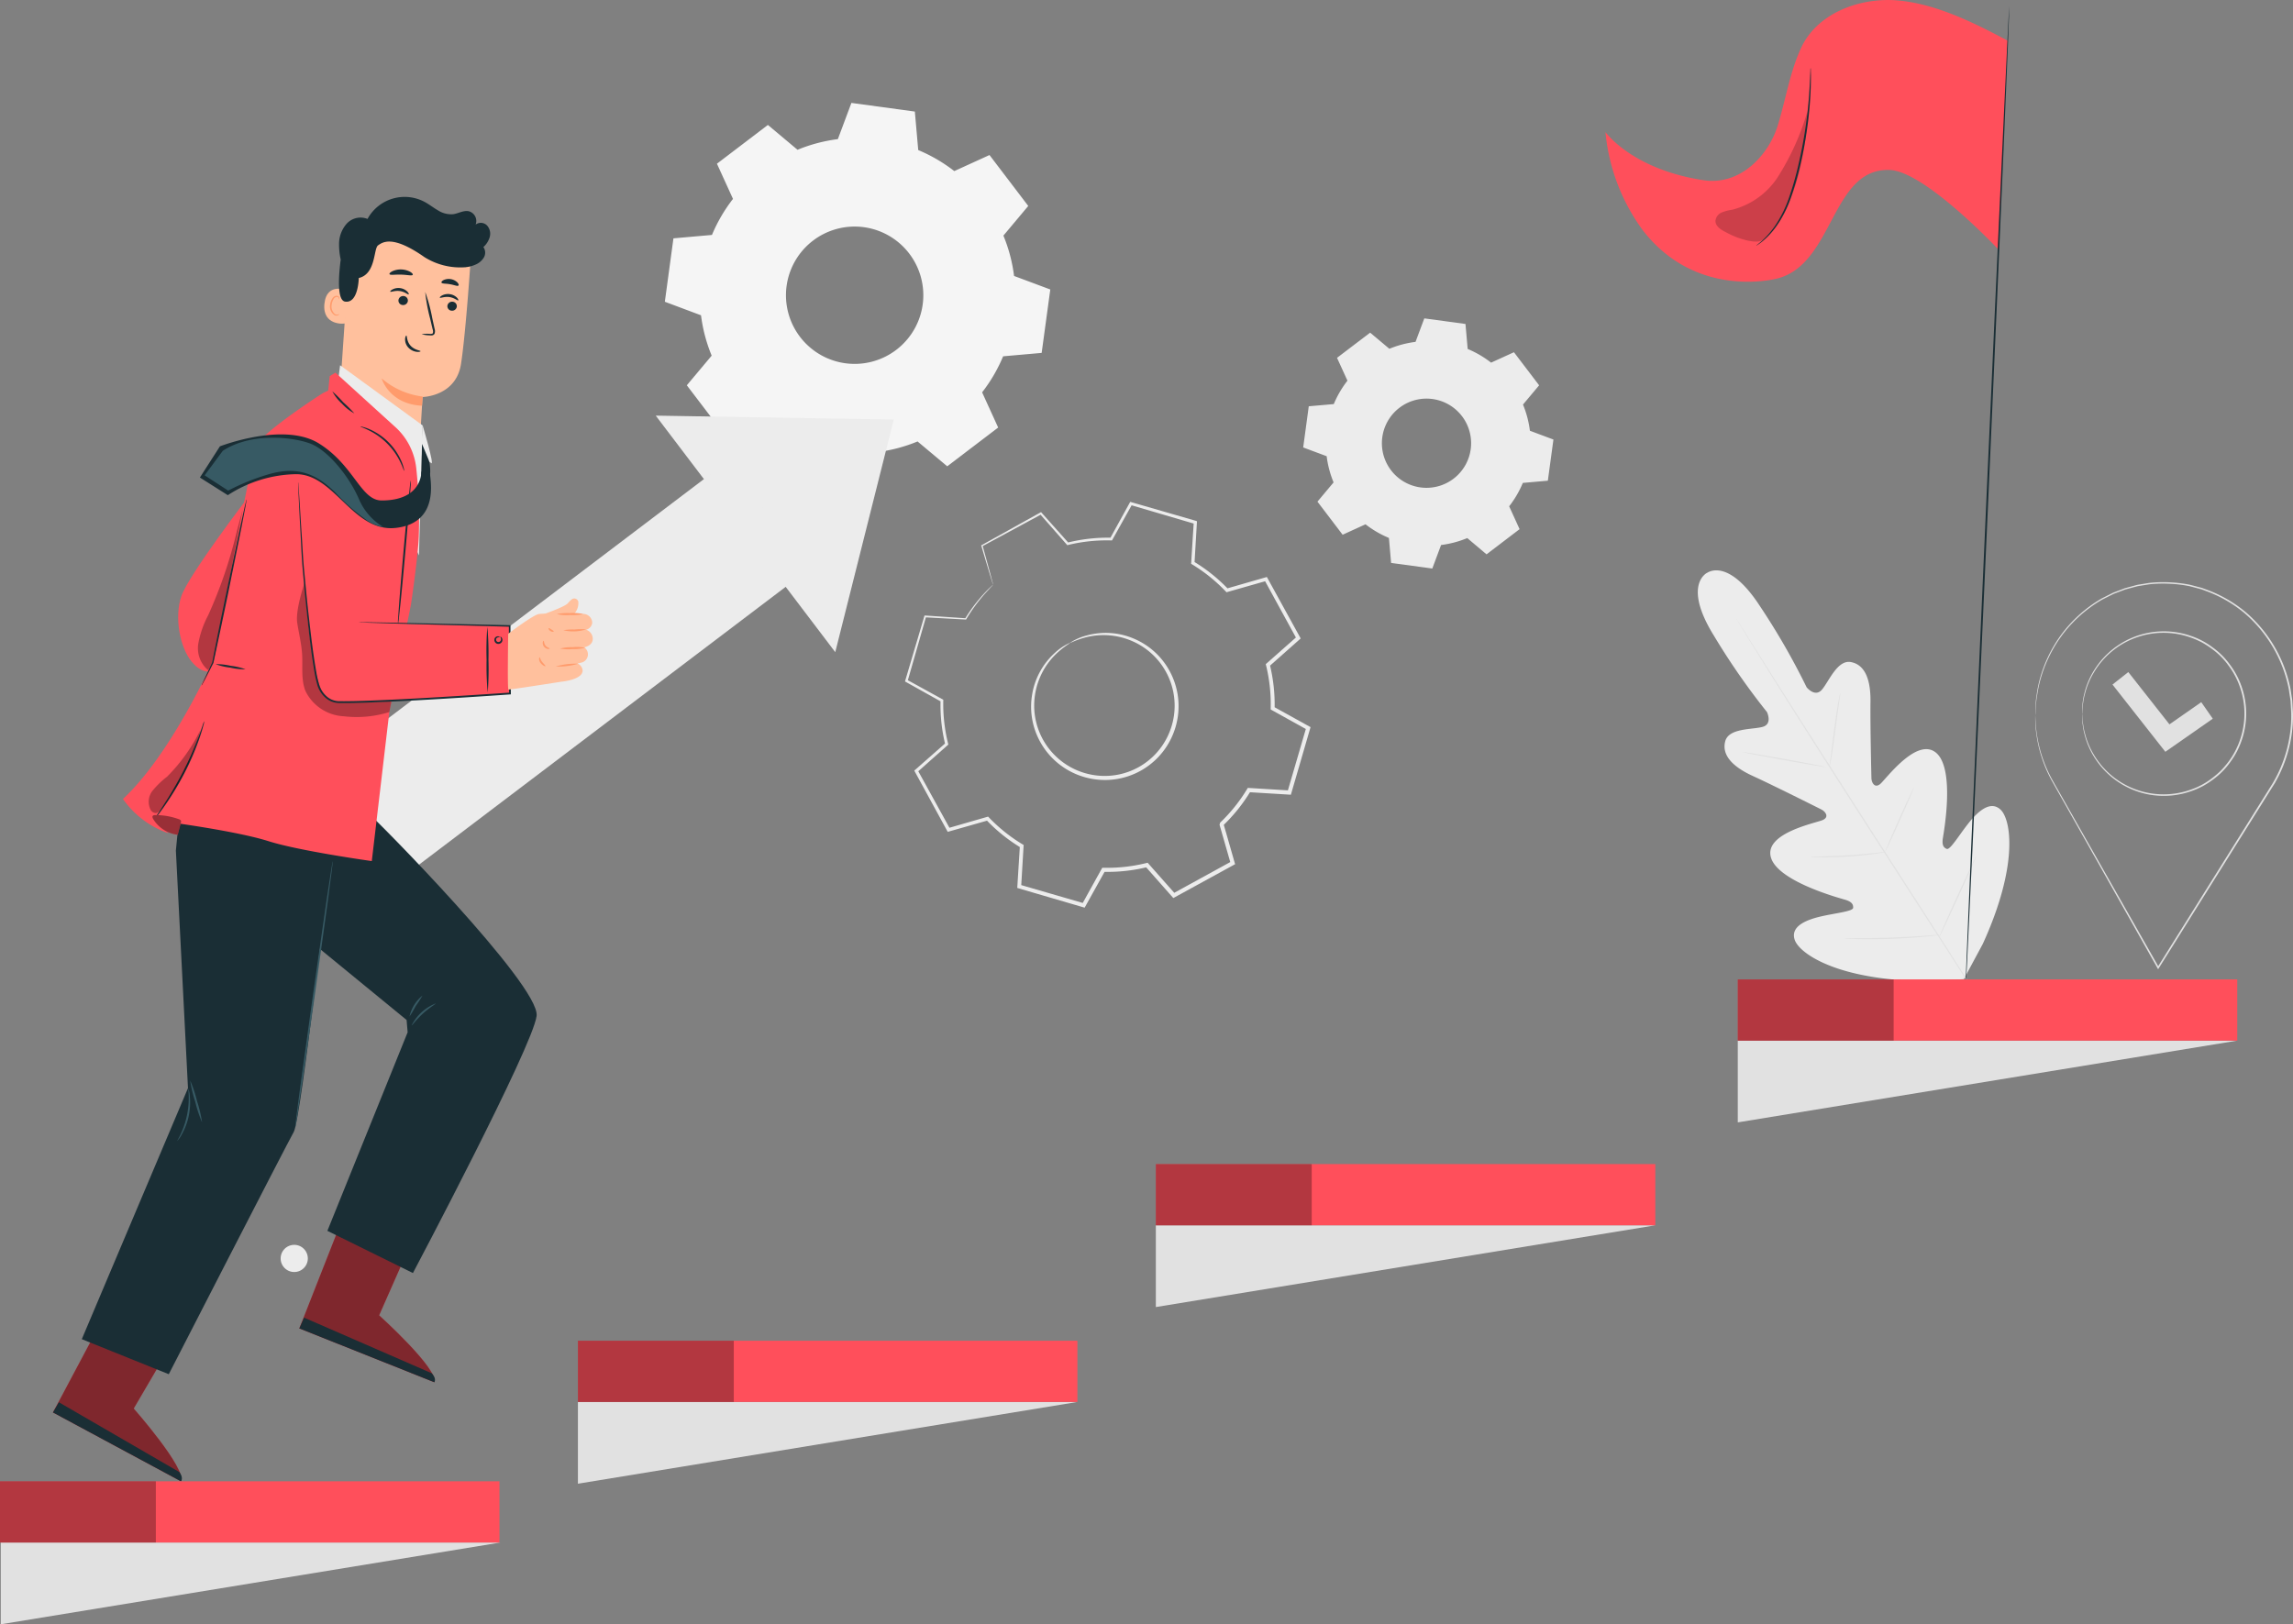<svg id="Grupo_561" data-name="Grupo 561" xmlns="http://www.w3.org/2000/svg" xmlns:xlink="http://www.w3.org/1999/xlink" width="318.682" height="225.795" viewBox="0 0 318.682 225.795">
  <rect x="0" y="0" width="318.682" height="225.795" fill="#808080" stroke="none"/>
  <defs>
    <clipPath id="clip-path">
      <rect id="Rectángulo_399" data-name="Rectángulo 399" width="318.682" height="225.795" fill="none"/>
    </clipPath>
    <clipPath id="clip-path-3">
      <rect id="Rectángulo_379" data-name="Rectángulo 379" width="18.799" height="22.599" transform="translate(41.6 169.551)" fill="none"/>
    </clipPath>
    <clipPath id="clip-path-4">
      <rect id="Rectángulo_380" data-name="Rectángulo 380" width="17.854" height="23.914" transform="translate(7.359 182.005)" fill="none"/>
    </clipPath>
    <clipPath id="clip-path-5">
      <rect id="Rectángulo_381" data-name="Rectángulo 381" width="13.131" height="18.637" transform="translate(41.273 81.027)" fill="none"/>
    </clipPath>
    <clipPath id="clip-path-6">
      <rect id="Rectángulo_382" data-name="Rectángulo 382" width="7.18" height="11.512" transform="translate(20.654 101.518)" fill="none"/>
    </clipPath>
    <clipPath id="clip-path-7">
      <rect id="Rectángulo_383" data-name="Rectángulo 383" width="6.204" height="22.337" transform="translate(27.529 70.813)" fill="none"/>
    </clipPath>
    <clipPath id="clip-path-8">
      <rect id="Rectángulo_384" data-name="Rectángulo 384" width="3.977" height="2.738" transform="translate(21.19 113.312)" fill="none"/>
    </clipPath>
    <clipPath id="clip-path-9">
      <rect id="Rectángulo_385" data-name="Rectángulo 385" width="12.774" height="18.085" transform="translate(238.416 15.504)" fill="none"/>
    </clipPath>
    <clipPath id="clip-path-10">
      <rect id="Rectángulo_388" data-name="Rectángulo 388" width="21.661" height="8.512" transform="translate(241.518 136.147)" fill="none"/>
    </clipPath>
    <clipPath id="clip-path-11">
      <rect id="Rectángulo_391" data-name="Rectángulo 391" width="21.662" height="8.512" transform="translate(160.64 161.819)" fill="none"/>
    </clipPath>
    <clipPath id="clip-path-12">
      <rect id="Rectángulo_394" data-name="Rectángulo 394" width="21.662" height="8.512" transform="translate(80.32 186.377)" fill="none"/>
    </clipPath>
    <clipPath id="clip-path-13">
      <rect id="Rectángulo_397" data-name="Rectángulo 397" width="21.662" height="8.512" transform="translate(0 205.919)" fill="none"/>
    </clipPath>
  </defs>
  <g id="Grupo_560" data-name="Grupo 560" clip-path="url(#clip-path)">
    <g id="Grupo_559" data-name="Grupo 559">
      <g id="Grupo_558" data-name="Grupo 558" clip-path="url(#clip-path)">
        <path id="Trazado_3048" data-name="Trazado 3048" d="M237.205,79.671s2.9-2.375,7.452,4.676a97.248,97.248,0,0,1,6.429,11.193s1.161,1.456,2.128.327,2.137-4.168,4.01-3.834c1.942.347,2.779,2.389,2.736,5.521s.115,10,.132,10.618.453,1.465,1.235.8,5.065-6.543,7.733-4.344,1.116,10.905.964,11.86.071,1.333.536,1.519,1.719-1.928,3.006-3.55,3.064-3.278,4.5-1.88,2.493,7.7-2.492,18.628l-2.64,4.912-5.6.261c-12.008-.172-17.252-3.826-17.9-5.72s1.606-2.791,3.623-3.26,4.462-.7,4.494-1.2-.214-.862-1.143-1.134-9.46-2.593-10.306-5.947,6.3-4.708,7.235-5.131.348-1.183-.2-1.459-6.692-3.361-9.541-4.663-4.336-2.931-3.819-4.836c.5-1.836,3.748-1.592,5.182-1.983s.614-2.064.614-2.064a97.108,97.108,0,0,1-7.365-10.6c-4.424-7.133-.944-8.76-.944-8.76" fill="#ececec"/>
        <path id="Trazado_3049" data-name="Trazado 3049" d="M273.918,137.026c-3.27-5.226-9.237-14.414-14.319-22.33s-9.673-15.082-12.969-20.29l-3.9-6.172-1.061-1.678c-.119-.186-.213-.33-.279-.433s-.1-.146-.1-.146.026.054.086.154l.265.444,1.033,1.694c.9,1.471,2.215,3.59,3.85,6.2,3.27,5.226,7.847,12.406,12.927,20.319s11.066,17.094,14.361,22.3" fill="#e1e1e1"/>
        <path id="Trazado_3050" data-name="Trazado 3050" d="M255.757,96.351a1.777,1.777,0,0,0-.1.391c-.055.254-.124.622-.206,1.078-.16.913-.349,2.178-.533,3.58-.177,1.382-.336,2.632-.458,3.588-.057.43-.106.794-.145,1.086a1.782,1.782,0,0,0-.037.4,1.886,1.886,0,0,0,.1-.39c.055-.254.124-.622.2-1.079.152-.915.324-2.182.509-3.584.186-1.38.354-2.628.482-3.583.061-.43.111-.794.152-1.086a1.842,1.842,0,0,0,.035-.4" fill="#e1e1e1"/>
        <path id="Trazado_3051" data-name="Trazado 3051" d="M253.776,106.627c.009-.047-2.585-.553-5.791-1.13s-5.814-1.006-5.822-.958,2.584.552,5.792,1.129,5.812,1.006,5.821.959" fill="#e1e1e1"/>
        <path id="Trazado_3052" data-name="Trazado 3052" d="M262.127,118.428a1.955,1.955,0,0,0-.411.023l-1.113.12c-.94.1-2.238.227-3.675.318s-2.742.134-3.687.156l-1.119.027a1.769,1.769,0,0,0-.41.029,1.859,1.859,0,0,0,.41.038c.265.013.647.023,1.12.028.947.009,2.255-.01,3.7-.105s2.742-.24,3.678-.371c.469-.066.848-.125,1.108-.172a1.777,1.777,0,0,0,.4-.091" fill="#e1e1e1"/>
        <path id="Trazado_3053" data-name="Trazado 3053" d="M265.964,109.53a1.614,1.614,0,0,0-.186.332l-.446.934c-.371.791-.871,1.888-1.415,3.105s-1.026,2.323-1.368,3.127q-.234.565-.4.956a1.8,1.8,0,0,0-.124.36,1.483,1.483,0,0,0,.186-.333c.122-.253.271-.565.447-.932.37-.792.871-1.89,1.414-3.107s1.027-2.323,1.368-3.127q.236-.565.4-.956a1.534,1.534,0,0,0,.124-.359" fill="#e1e1e1"/>
        <path id="Trazado_3054" data-name="Trazado 3054" d="M274.661,119.012a2.656,2.656,0,0,0-.233.428c-.15.312-.344.713-.577,1.194-.48,1.012-1.133,2.414-1.844,3.967s-1.347,2.963-1.8,3.988c-.212.49-.39.9-.526,1.217a2.528,2.528,0,0,0-.172.455,2.694,2.694,0,0,0,.233-.427c.15-.312.344-.714.576-1.194.481-1.011,1.134-2.413,1.845-3.967s1.347-2.963,1.8-3.987l.526-1.218a2.559,2.559,0,0,0,.172-.456" fill="#e1e1e1"/>
        <path id="Trazado_3055" data-name="Trazado 3055" d="M269.557,129.958a2.952,2.952,0,0,0-.522.016l-1.416.1c-1.2.082-2.848.189-4.675.255s-3.484.089-4.682.094l-1.42.008a2.886,2.886,0,0,0-.521.022,2.91,2.91,0,0,0,.519.045c.336.018.821.035,1.421.047,1.2.026,2.858.026,4.689-.042s3.484-.193,4.678-.307c.6-.057,1.08-.109,1.413-.153a3,3,0,0,0,.516-.083" fill="#e1e1e1"/>
        <path id="Trazado_3056" data-name="Trazado 3056" d="M282.863,99.432a14.788,14.788,0,0,0,.145,2.555,18.552,18.552,0,0,0,2.329,6.856l.053-.1h-.112l.054.094,14.512,25.739.091.162.1-.158c4.618-7.367,9.837-15.691,15.343-24.473.257-.413.515-.825.754-1.2l.117-.188h-.222l.106.183a18.8,18.8,0,0,0,2.311-6.465,17.81,17.81,0,0,0,.231-3.363q-.047-.837-.091-1.665-.123-.822-.247-1.636a18.867,18.867,0,0,0-6.263-10.709,18.138,18.138,0,0,0-5.048-2.966l-.667-.249-.332-.123-.341-.091-1.351-.352a18.766,18.766,0,0,0-2.7-.329A18.113,18.113,0,0,0,299,81c-.429.034-.848.127-1.267.187l-.623.1c-.2.043-.4.106-.6.157l-1.188.322-1.126.429c-.184.073-.372.136-.552.216l-.523.263-1.027.52a18.58,18.58,0,0,0-5.96,5.5,18.938,18.938,0,0,0-2.6,5.555,16.856,16.856,0,0,0-.457,2.195,12.1,12.1,0,0,0-.174,1.632q-.023.657-.034,1.009c-.007.227,0,.343,0,.343s.014-.116.028-.343.034-.568.059-1.006a12.672,12.672,0,0,1,.2-1.624,17.113,17.113,0,0,1,.477-2.18,18.964,18.964,0,0,1,2.617-5.5,18.5,18.5,0,0,1,5.933-5.431l1.019-.511.519-.257c.177-.079.364-.141.547-.212l1.115-.422,1.177-.315c.2-.049.4-.111.6-.152l.616-.1c.414-.057.829-.148,1.253-.181a18.016,18.016,0,0,1,2.6-.039,18.446,18.446,0,0,1,2.672.33l1.335.35.337.091.327.123.659.247a17.935,17.935,0,0,1,4.98,2.939A18.655,18.655,0,0,1,318.1,95.82q.122.8.243,1.615.045.819.088,1.644a17.625,17.625,0,0,1-.228,3.322,18.6,18.6,0,0,1-2.283,6.38l-.108.184h.214l-.1-.186c-.239.381-.5.792-.755,1.205-5.5,8.786-10.71,17.115-15.323,24.485l.19,0c-6.1-10.739-11.2-19.713-14.6-25.691l-.055.093h.115l-.055-.093a18.775,18.775,0,0,1-2.372-6.8c-.119-.826-.153-1.465-.181-1.895-.008-.21-.013-.371-.017-.486s-.012-.165-.012-.165" fill="#e1e1e1"/>
        <path id="Trazado_3057" data-name="Trazado 3057" d="M289.374,99.227a1.094,1.094,0,0,0,.021-.183c.009-.133.022-.311.039-.538.005-.119.014-.252.023-.4s.047-.3.073-.473a8.311,8.311,0,0,1,.237-1.168,10.835,10.835,0,0,1,1.253-3,11.244,11.244,0,0,1,13.492-4.824,11.581,11.581,0,0,1,1.465.641,11.762,11.762,0,0,1,1.378.881,10.219,10.219,0,0,1,2.378,2.378,10.838,10.838,0,0,1,1.612,3.087,11.1,11.1,0,0,1,.018,7.081,10.883,10.883,0,0,1-1.593,3.1,13.046,13.046,0,0,1-1.1,1.3A12.6,12.6,0,0,1,307.4,108.2a10.311,10.311,0,0,1-2.836,1.537,11.27,11.27,0,0,1-13.516-4.756,10.824,10.824,0,0,1-1.269-2.995,8.265,8.265,0,0,1-.242-1.167c-.026-.171-.059-.328-.074-.473s-.02-.276-.029-.4c-.016-.227-.03-.406-.04-.538a1.1,1.1,0,0,0-.021-.184.893.893,0,0,0,0,.185c0,.132.01.312.017.54.005.12.009.253.015.4s.041.305.064.477a8.144,8.144,0,0,0,.222,1.18,10.782,10.782,0,0,0,1.244,3.042,11.419,11.419,0,0,0,7.7,5.394,11.468,11.468,0,0,0,6.013-.5,12.066,12.066,0,0,0,1.494-.657,12.267,12.267,0,0,0,1.4-.9,10.518,10.518,0,0,0,2.419-2.436,11.084,11.084,0,0,0,1.633-3.162,11.345,11.345,0,0,0-.018-7.234,11.141,11.141,0,0,0-1.65-3.151,10.467,10.467,0,0,0-2.433-2.424,10.461,10.461,0,0,0-2.9-1.546,11.469,11.469,0,0,0-6.015-.467A11.409,11.409,0,0,0,290.9,93.4a10.7,10.7,0,0,0-1.229,3.049,8.242,8.242,0,0,0-.217,1.181c-.023.173-.05.331-.062.477s-.008.279-.013.4c-.005.228-.009.407-.014.54a.919.919,0,0,0,.005.184" fill="#e1e1e1"/>
        <path id="Trazado_3058" data-name="Trazado 3058" d="M300.94,104.508l6.592-4.6-1.6-2.3-4.421,3.085-5.718-7.267-2.2,1.734Z" fill="#e1e1e1"/>
        <path id="Trazado_3059" data-name="Trazado 3059" d="M116.446,19.341l1.883-5.034,8.816,1.2.471,5.354a21.807,21.807,0,0,1,5.011,2.921l4.894-2.231,5.386,7.079-3.454,4.122a21.726,21.726,0,0,1,1.482,5.609l5.035,1.88-1.2,8.817-5.354.472a21.861,21.861,0,0,1-2.922,5.01l2.232,4.893-7.08,5.389-4.123-3.455a21.751,21.751,0,0,1-5.607,1.482l-1.881,5.035-8.817-1.2-.471-5.355a21.771,21.771,0,0,1-5.011-2.921l-4.893,2.231-5.388-7.079,3.454-4.122a21.808,21.808,0,0,1-1.481-5.608L92.4,41.947l1.195-8.815,5.354-.473a21.8,21.8,0,0,1,2.922-5.009l-2.23-4.893,7.079-5.389,4.121,3.454a21.852,21.852,0,0,1,5.607-1.481M109.5,38.8a9.545,9.545,0,1,0,9.587-7.3,9.549,9.549,0,0,0-9.587,7.3" fill="#f5f5f5" fill-rule="evenodd"/>
        <path id="Trazado_3060" data-name="Trazado 3060" d="M196.729,47.527l1.222-3.268,5.722.776.306,3.476a14.135,14.135,0,0,1,3.253,1.9l3.177-1.448,3.5,4.6-2.243,2.676a14.1,14.1,0,0,1,.962,3.64l3.268,1.222-.776,5.722-3.476.307a14.118,14.118,0,0,1-1.9,3.252l1.449,3.177-4.595,3.5L203.922,74.8a14.112,14.112,0,0,1-3.64.962l-1.221,3.269-5.724-.777-.305-3.476a14.147,14.147,0,0,1-3.253-1.895L186.6,74.334l-3.5-4.6,2.242-2.676a14.112,14.112,0,0,1-.962-3.64L181.118,62.2l.775-5.723,3.476-.305a14.175,14.175,0,0,1,1.9-3.253l-1.448-3.176,4.6-3.5,2.676,2.242a14.1,14.1,0,0,1,3.64-.961m-4.507,12.631a6.2,6.2,0,1,0,6.223-4.739,6.2,6.2,0,0,0-6.223,4.739" fill="#ececec" fill-rule="evenodd"/>
        <path id="Trazado_3061" data-name="Trazado 3061" d="M148.711,89.355a7.548,7.548,0,0,0-2.069,1.368,9.96,9.96,0,0,0-3.207,5.9,10.086,10.086,0,0,0,.353,4.7,10.248,10.248,0,0,0,2.959,4.527,10.285,10.285,0,0,0,5.431,2.483,10.211,10.211,0,0,0,10.668-5.852,10.277,10.277,0,0,0,.826-5.915,10.261,10.261,0,0,0-2.229-4.929,10.1,10.1,0,0,0-3.772-2.822,9.964,9.964,0,0,0-6.7-.463,7.577,7.577,0,0,0-2.265,1.009c.029.064.792-.41,2.321-.793a9.987,9.987,0,0,1,6.474.618,9.783,9.783,0,0,1,5.643,7.461,9.788,9.788,0,0,1-.813,5.6,9.7,9.7,0,0,1-10.084,5.531,9.784,9.784,0,0,1-5.155-2.323,9.779,9.779,0,0,1-3.261-8.767,9.979,9.979,0,0,1,2.958-5.792c1.145-1.084,1.955-1.471,1.917-1.532" fill="#ececec"/>
        <path id="Trazado_3062" data-name="Trazado 3062" d="M138.025,81.288a2.257,2.257,0,0,0-.077-.344c-.067-.253-.156-.593-.272-1.032-.258-.944-.631-2.305-1.115-4.07l-.044.1,8.208-4.441-.179-.031,3.719,4.237.068.077.1-.024a22.8,22.8,0,0,1,6-.636l.113,0,.057-.1,2.75-4.926-.236.1,8.953,2.632-.162-.231c-.111,1.744-.232,3.662-.355,5.63l-.01.144.125.074a22.747,22.747,0,0,1,4.689,3.774l.1.11.145-.042,5.422-1.544-.295-.124,4.478,8.188.058-.329c-1.316,1.163-2.762,2.44-4.225,3.734l-.124.108.04.161a22.742,22.742,0,0,1,.646,5.976l0,.168.148.082,4.931,2.739-.134-.324c-.828,2.836-1.715,5.876-2.615,8.958l.291-.2-5.631-.345-.173-.01-.089.149a22.678,22.678,0,0,1-3.756,4.682l0,0h0c-.036.128.076-.286-.079.288v0l0,.011.006.021.012.043.025.085.048.171.1.341.195.682.39,1.359q.389,1.356.774,2.7l.138-.331q-4.146,2.277-8.181,4.49l.349.062q-1.889-2.131-3.738-4.222l-.113-.128-.166.041a22.653,22.653,0,0,1-5.974.658l-.169,0-.081.147q-1.388,2.5-2.733,4.935l.315-.13-8.961-2.6.19.27q.172-2.865.336-5.631l.01-.156-.134-.08a22.668,22.668,0,0,1-4.7-3.757l-.1-.11-.145.041c-1.857.537-3.658,1.055-5.417,1.562l.275.115c-1.585-2.875-3.082-5.589-4.506-8.173l-.047.271c1.481-1.319,2.872-2.555,4.214-3.747l.093-.084-.03-.12a22.822,22.822,0,0,1-.672-6l0-.116-.1-.054c-1.8-.989-3.414-1.878-4.942-2.72l.08.2c1-3.475,1.846-6.436,2.573-8.971l-.131.092,5.631.308.057,0,.028-.048A23.644,23.644,0,0,1,137,82.4c.33-.357.584-.63.769-.831a2.448,2.448,0,0,0,.252-.277,2.634,2.634,0,0,0-.286.244c-.183.171-.458.432-.806.8a22.183,22.183,0,0,0-2.794,3.653l.085-.044-5.628-.38-.1-.006-.03.1L125.813,94.6l-.038.129.119.068c1.523.85,3.134,1.752,4.923,2.752l-.1-.169a23.088,23.088,0,0,0,.649,6.1l.063-.2c-1.346,1.187-2.744,2.416-4.231,3.727l-.132.116.084.155c1.414,2.589,2.9,5.31,4.473,8.191l.091.167.184-.052,5.423-1.543-.248-.067a23.129,23.129,0,0,0,4.794,3.855l-.124-.236q-.174,2.764-.351,5.63l-.013.211.2.059,8.956,2.62.209.062.106-.192,2.741-4.929-.25.142a23.14,23.14,0,0,0,6.123-.665l-.279-.087,3.734,4.225.151.17.2-.11q4.034-2.209,8.185-4.486l.2-.109-.064-.221q-.386-1.346-.774-2.7l-.389-1.359-.2-.681-.1-.342-.049-.171-.024-.085-.013-.043-.006-.021,0-.011,0-.005c-.156.573-.042.158-.077.286h0l0,0a23.175,23.175,0,0,0,3.851-4.8l-.264.138,5.632.342.228.014.064-.219c.9-3.083,1.781-6.124,2.607-8.961l.063-.216-.2-.109c-1.7-.944-3.39-1.877-4.936-2.733l.143.249a23.294,23.294,0,0,0-.672-6.12l-.084.27,4.218-3.741.16-.142-.1-.186-4.5-8.178-.1-.18-.2.057c-1.885.544-3.738,1.077-5.418,1.56l.248.068a23.128,23.128,0,0,0-4.8-3.839l.114.218c.116-1.969.229-3.889.332-5.632l.011-.181L166.2,72.4c-3.146-.908-6.142-1.774-8.965-2.591l-.158-.044-.078.142-2.723,4.941.169-.1a23.057,23.057,0,0,0-6.094.685l.167.052-3.754-4.207-.078-.088-.1.057-8.157,4.535-.064.036.02.07,1.2,4.007c.135.441.241.781.319,1.035a2.753,2.753,0,0,0,.123.354" fill="#ececec"/>
        <path id="Trazado_3063" data-name="Trazado 3063" d="M116.085,90.657l8.131-32.334-33.082-.547Z" fill="#ececec"/>
        <rect id="Rectángulo_378" data-name="Rectángulo 378" width="76.024" height="18.799" transform="matrix(0.797, -0.604, 0.604, 0.797, 40.548, 110.013)" fill="#ececec"/>
        <path id="Trazado_3064" data-name="Trazado 3064" d="M56.9,173.314l-4.2,9.527s8.273,7.472,7.669,9.309L41.6,184.665l5.939-15.115Z" fill="#ff4f5b"/>
        <g id="Grupo_527" data-name="Grupo 527" opacity="0.5">
          <g id="Grupo_526" data-name="Grupo 526">
            <g id="Grupo_525" data-name="Grupo 525" clip-path="url(#clip-path-3)">
              <path id="Trazado_3065" data-name="Trazado 3065" d="M56.9,173.314l-4.2,9.527s8.273,7.472,7.669,9.309L41.6,184.665l5.939-15.115Z"/>
            </g>
          </g>
        </g>
        <path id="Trazado_3066" data-name="Trazado 3066" d="M41.6,184.665l.658-1.5L60.006,190.9s.691.7.362,1.248Z" fill="#1a2e35"/>
        <path id="Trazado_3067" data-name="Trazado 3067" d="M23.853,186.811,18.592,195.8s7.369,8.367,6.559,10.121L7.359,196.344l7.622-14.339Z" fill="#ff4f5b"/>
        <g id="Grupo_530" data-name="Grupo 530" opacity="0.5">
          <g id="Grupo_529" data-name="Grupo 529">
            <g id="Grupo_528" data-name="Grupo 528" clip-path="url(#clip-path-4)">
              <path id="Trazado_3068" data-name="Trazado 3068" d="M23.853,186.811,18.592,195.8s7.369,8.367,6.559,10.121L7.359,196.344l7.622-14.339Z"/>
            </g>
          </g>
        </g>
        <path id="Trazado_3069" data-name="Trazado 3069" d="M7.359,196.345l.824-1.415,16.751,9.709s.607.769.217,1.279Z" fill="#1a2e35"/>
        <path id="Trazado_3070" data-name="Trazado 3070" d="M46.811,60.746l11.532.9.383-6.457s4.652-.067,5.349-4.611S65.452,35.47,65.452,35.47a15.979,15.979,0,0,0-16.177-.238l-.747.425Z" fill="#ffc09d"/>
        <path id="Trazado_3071" data-name="Trazado 3071" d="M58.743,55.123a10.691,10.691,0,0,1-5.7-2.521s1.009,3.574,5.607,3.8Z" fill="#ff9b6c"/>
        <path id="Trazado_3072" data-name="Trazado 3072" d="M48.425,40.451c-.072-.045-3-1.365-3.335,1.761s2.869,2.82,2.885,2.731.45-4.492.45-4.492" fill="#ffc09d"/>
        <path id="Trazado_3073" data-name="Trazado 3073" d="M47.148,43.655c-.013-.011-.059.032-.154.064a.542.542,0,0,1-.408-.035,1.353,1.353,0,0,1-.494-1.276,1.827,1.827,0,0,1,.238-.763.632.632,0,0,1,.454-.374.278.278,0,0,1,.305.184c.033.093.006.152.022.159s.073-.045.061-.177a.344.344,0,0,0-.1-.209.414.414,0,0,0-.292-.112.77.77,0,0,0-.622.424,1.844,1.844,0,0,0-.282.85,1.422,1.422,0,0,0,.647,1.436.588.588,0,0,0,.508-.029c.1-.067.129-.135.118-.142" fill="#ff9b6c"/>
        <path id="Trazado_3074" data-name="Trazado 3074" d="M63.487,42.622a.654.654,0,0,1-.719.567.628.628,0,0,1-.588-.679.659.659,0,0,1,.719-.569.629.629,0,0,1,.588.681" fill="#1a2e35"/>
        <path id="Trazado_3075" data-name="Trazado 3075" d="M63.69,41.752c-.093.073-.534-.36-1.233-.457s-1.262.182-1.326.085c-.032-.043.072-.185.318-.316a1.8,1.8,0,0,1,1.076-.172,1.73,1.73,0,0,1,.967.468c.191.2.243.36.2.392" fill="#1a2e35"/>
        <path id="Trazado_3076" data-name="Trazado 3076" d="M56.685,41.835a.656.656,0,0,1-.72.567.626.626,0,0,1-.587-.679.657.657,0,0,1,.718-.569.63.63,0,0,1,.589.681" fill="#1a2e35"/>
        <path id="Trazado_3077" data-name="Trazado 3077" d="M56.8,40.915c-.093.074-.535-.36-1.234-.456s-1.262.181-1.326.085c-.031-.044.072-.185.319-.316a1.8,1.8,0,0,1,1.075-.173,1.724,1.724,0,0,1,.967.469c.191.2.243.359.2.391" fill="#1a2e35"/>
        <path id="Trazado_3078" data-name="Trazado 3078" d="M58.6,46.46a4.6,4.6,0,0,1,1.165-.046c.181.007.356-.005.4-.122a.91.91,0,0,0-.045-.547c-.107-.455-.218-.932-.336-1.433a23.538,23.538,0,0,1-.686-3.725,23.755,23.755,0,0,1,.983,3.66c.11.5.215.982.314,1.44a1.04,1.04,0,0,1-.006.713.447.447,0,0,1-.33.22,1.186,1.186,0,0,1-.31,0,4.576,4.576,0,0,1-1.151-.16" fill="#1a2e35"/>
        <path id="Trazado_3079" data-name="Trazado 3079" d="M56.478,46.654c.115.009.01.769.584,1.4s1.394.662,1.385.768c0,.05-.2.122-.544.084a1.913,1.913,0,0,1-1.162-.6,1.667,1.667,0,0,1-.441-1.167c.016-.321.127-.5.178-.485" fill="#1a2e35"/>
        <path id="Trazado_3080" data-name="Trazado 3080" d="M57.362,38.2c-.1.181-.781-.008-1.616-.023-.834-.034-1.53.113-1.614-.073-.038-.089.1-.251.4-.4a2.807,2.807,0,0,1,2.462.073c.284.163.414.334.372.42" fill="#1a2e35"/>
        <path id="Trazado_3081" data-name="Trazado 3081" d="M63.717,39.691c-.146.142-.6-.091-1.183-.181-.575-.109-1.085-.044-1.174-.225-.039-.088.061-.237.3-.357a1.733,1.733,0,0,1,1.9.327c.182.193.226.366.161.436" fill="#1a2e35"/>
        <path id="Trazado_3082" data-name="Trazado 3082" d="M68.073,32.908a1.7,1.7,0,0,0-.409-1.589,1.206,1.206,0,0,0-1.561-.1,1.4,1.4,0,0,0-.958-1.855c-.736-.151-1.448.32-2.193.416a3.407,3.407,0,0,1-2.09-.544c-.636-.366-1.213-.829-1.859-1.174a5.879,5.879,0,0,0-7.925,2.371,2.611,2.611,0,0,0-2.887.653,4.279,4.279,0,0,0-1.069,2.894,9.628,9.628,0,0,0,.233,2.116c-.008.058-.022.115-.029.174-.305,2.509-.436,5.489.631,5.655,1.856.29,1.906-3.279,1.906-3.279,2.408-.561,2.038-4.1,2.683-4.542s2.008-1.476,6.446,1.64a9.357,9.357,0,0,0,5.588,1.411c.04,0,.081,0,.122-.008h.028c.016,0,.028-.008.042-.01a4.373,4.373,0,0,0,1.3-.348,2.442,2.442,0,0,0,1.168-.982,1.336,1.336,0,0,0-.061-1.461,2.942,2.942,0,0,0,.894-1.436" fill="#1a2e35"/>
        <path id="Trazado_3083" data-name="Trazado 3083" d="M58.743,59.143l-.515,18.07-11.242-24.2.281-2.24Z" fill="#ececec"/>
        <path id="Trazado_3084" data-name="Trazado 3084" d="M51.285,113.161c.411.135,23.819,23.809,23.294,28.061s-17.19,35.744-17.19,35.744L45.5,171.1,56.653,143.5l-.145-1.713-13.63-11.169.727-17.961Z" fill="#1a2e35"/>
        <path id="Trazado_3085" data-name="Trazado 3085" d="M46.237,117.826c-.271.413-4.325,37.6-5.412,39.529s-17.368,33.676-17.368,33.676L11.368,186.16l14.758-34.9-1.682-33.027.91-9.326L43.6,112.653Z" fill="#1a2e35"/>
        <path id="Trazado_3086" data-name="Trazado 3086" d="M41.037,156.7a2.062,2.062,0,0,0,.079-.372c.044-.271.1-.628.176-1.074.146-.962.349-2.307.6-3.956.485-3.369,1.148-7.977,1.88-13.067.7-5.1,1.339-9.708,1.8-13.079l.518-3.968c.052-.449.1-.808.128-1.08a2.036,2.036,0,0,0,.026-.38,2.135,2.135,0,0,0-.078.372c-.045.271-.1.627-.177,1.075-.145.962-.349,2.305-.6,3.956-.484,3.368-1.147,7.976-1.879,13.068-.7,5.1-1.339,9.706-1.805,13.077-.216,1.655-.392,3-.517,3.968q-.08.674-.128,1.08a2.118,2.118,0,0,0-.027.38" fill="#375a64"/>
        <path id="Trazado_3087" data-name="Trazado 3087" d="M26.432,150.2a17.747,17.747,0,0,0,.7,2.947,17.784,17.784,0,0,0,.952,2.876,17.606,17.606,0,0,0-.7-2.947,17.737,17.737,0,0,0-.953-2.876" fill="#375a64"/>
        <path id="Trazado_3088" data-name="Trazado 3088" d="M24.6,158.621a3.4,3.4,0,0,0,.66-.918,9.036,9.036,0,0,0,1.125-5.28,3.336,3.336,0,0,0-.228-1.107,11.795,11.795,0,0,1-1.557,7.305" fill="#375a64"/>
        <path id="Trazado_3089" data-name="Trazado 3089" d="M60.552,139.49a6.377,6.377,0,0,0-3.345,3.05c.066.043.643-.8,1.568-1.641s1.814-1.341,1.777-1.409" fill="#375a64"/>
        <path id="Trazado_3090" data-name="Trazado 3090" d="M58.716,138.391a5.191,5.191,0,0,0-1.806,2.923,15.181,15.181,0,0,0,.875-1.479,15.206,15.206,0,0,0,.931-1.444" fill="#375a64"/>
        <path id="Trazado_3091" data-name="Trazado 3091" d="M57.1,84.134,54.108,98.98,51.672,119.7s-10.039-1.4-14.318-2.756c-4.963-1.572-15.762-2.91-15.762-2.91l1.82,1.8a12.854,12.854,0,0,1-6.323-4.768c6.659-6.177,12.34-18.882,12.34-18.882L34.493,67.04s.769-3.548,1.233-5.125,8.152-6.664,9.219-7.306l.67-.319.213-2.013.792-.476,8.322,7.562a9.016,9.016,0,0,1,2.9,5.649,65.3,65.3,0,0,1,.363,9.457c-.1,2.946-1.1,9.665-1.1,9.665" fill="#ff4f5b"/>
        <path id="Trazado_3092" data-name="Trazado 3092" d="M51.388,58.417s4.4,2.357,5.158,4.357-1.5,23.931-1.5,23.931l15.787.3.049,9.407S45.8,98.39,44.826,97.034c-1.319-1.833-2.852-18.97-2.852-18.97L41.4,65.735s1.454-9.4,9.983-7.318" fill="#ff4f5b"/>
        <g id="Grupo_533" data-name="Grupo 533" opacity="0.3">
          <g id="Grupo_532" data-name="Grupo 532">
            <g id="Grupo_531" data-name="Grupo 531" clip-path="url(#clip-path-5)">
              <path id="Trazado_3093" data-name="Trazado 3093" d="M54.108,98.98a15.111,15.111,0,0,1-6.318.591,6.276,6.276,0,0,1-5.328-3.493c-.643-1.584-.375-3.369-.472-5.077-.085-1.483-.452-2.933-.677-4.4s.538-4.169,1.023-5.572c0,0,.563,10.18,2.155,14.453a3.505,3.505,0,0,0,.975,1.561,3.834,3.834,0,0,0,2.065.569,59.8,59.8,0,0,0,6.873-.14"/>
            </g>
          </g>
        </g>
        <path id="Trazado_3094" data-name="Trazado 3094" d="M41.431,67.067a1.579,1.579,0,0,0,0,.224c.006.159.015.377.025.655.029.589.069,1.434.121,2.518s.127,2.435.209,3.985.146,3.324.336,5.272c.17,1.951.374,4.086.62,6.375s.525,4.735.96,7.292a16.123,16.123,0,0,0,.434,1.934,3.773,3.773,0,0,0,1.139,1.705,2.883,2.883,0,0,0,1.964.7c.7.017,1.394,0,2.1-.01,2.819-.07,5.731-.214,8.713-.376,4.482-.248,8.8-.527,12.836-.81L71,96.524v-.117c-.02-3.341-.039-6.488-.056-9.392v-.108l-.109,0L55.6,86.577,51.336,86.5l-1.122-.011c-.254,0-.386.008-.386.008s.131.015.385.027l1.122.044,4.261.136,15.236.421-.108-.112c.009,2.9.019,6.051.03,9.393l.115-.125c-4.034.275-8.352.552-12.832.8-2.981.161-5.892.307-8.7.38-.7.009-1.4.028-2.086.014a2.636,2.636,0,0,1-1.814-.641,3.536,3.536,0,0,1-1.065-1.594,15.747,15.747,0,0,1-.428-1.9c-.441-2.544-.72-4.989-.984-7.273s-.467-4.42-.649-6.367c-.2-1.948-.267-3.717-.375-5.268s-.183-2.884-.253-3.98-.13-1.927-.17-2.515c-.021-.278-.038-.5-.051-.654a1.246,1.246,0,0,0-.026-.222" fill="#1a2e35"/>
        <path id="Trazado_3095" data-name="Trazado 3095" d="M67.78,96.269a40.136,40.136,0,0,0,.106-4.562,40.253,40.253,0,0,0-.154-4.56,40.111,40.111,0,0,0-.106,4.561,40.263,40.263,0,0,0,.154,4.561" fill="#1a2e35"/>
        <path id="Trazado_3096" data-name="Trazado 3096" d="M69.454,88.576c.03-.017-.127-.192-.427-.093a.487.487,0,0,0-.32.418.574.574,0,0,0,.32.563.59.59,0,0,0,.636-.117.527.527,0,0,0,.153-.5c-.07-.3-.278-.361-.285-.331-.025.03.1.14.1.354a.365.365,0,0,1-.5.354.349.349,0,0,1-.19-.313.308.308,0,0,1,.157-.264c.183-.108.335-.041.351-.074" fill="#1a2e35"/>
        <path id="Trazado_3097" data-name="Trazado 3097" d="M34.423,69.194S26.21,79.933,25.209,82.859,24.982,89.988,26.654,92s3.022,1.193,3.022,1.193Z" fill="#ff4f5b"/>
        <path id="Trazado_3098" data-name="Trazado 3098" d="M29.97,92.328a8.67,8.67,0,0,0,2.058.484,8.713,8.713,0,0,0,2.1.23,8.641,8.641,0,0,0-2.058-.485,8.62,8.62,0,0,0-2.1-.229" fill="#1a2e35"/>
        <path id="Trazado_3099" data-name="Trazado 3099" d="M28.391,100.246a2.677,2.677,0,0,0-.223.566c-.125.371-.313.9-.557,1.557a46.314,46.314,0,0,1-2.206,4.977,52.748,52.748,0,0,1-2.759,4.7c-.384.582-.7,1.051-.922,1.372a2.709,2.709,0,0,0-.32.519,2.8,2.8,0,0,0,.4-.458c.247-.3.587-.758.992-1.33a40.283,40.283,0,0,0,2.838-4.68,36.61,36.61,0,0,0,2.149-5.034c.222-.665.385-1.208.48-1.589a2.645,2.645,0,0,0,.126-.6" fill="#1a2e35"/>
        <g id="Grupo_536" data-name="Grupo 536" opacity="0.3">
          <g id="Grupo_535" data-name="Grupo 535">
            <g id="Grupo_534" data-name="Grupo 534" clip-path="url(#clip-path-6)">
              <path id="Trazado_3100" data-name="Trazado 3100" d="M27.833,101.518a24.287,24.287,0,0,1-4.623,6.458,11.963,11.963,0,0,0-2.017,1.953,2.462,2.462,0,0,0-.257,2.644.831.831,0,0,0,.819.442,1.064,1.064,0,0,0,.537-.434,32.025,32.025,0,0,0,5.452-10.709"/>
            </g>
          </g>
        </g>
        <g id="Grupo_539" data-name="Grupo 539" opacity="0.3">
          <g id="Grupo_538" data-name="Grupo 538">
            <g id="Grupo_537" data-name="Grupo 537" clip-path="url(#clip-path-7)">
              <path id="Trazado_3101" data-name="Trazado 3101" d="M28.917,93.149a3.971,3.971,0,0,1-1.352-3.719,13.733,13.733,0,0,1,1.365-3.9,64.362,64.362,0,0,0,4-11.733l.8-2.979L29.67,92.068Z"/>
            </g>
          </g>
        </g>
        <path id="Trazado_3102" data-name="Trazado 3102" d="M49.25,57.463a18.243,18.243,0,0,0-1.531-1.529,17.917,17.917,0,0,0-1.53-1.532,6.2,6.2,0,0,0,1.346,1.715,6.128,6.128,0,0,0,1.715,1.346" fill="#1a2e35"/>
        <path id="Trazado_3103" data-name="Trazado 3103" d="M50.081,59.282c-.015.044.474.19,1.2.55a9.546,9.546,0,0,1,4.361,4.412c.351.73.491,1.22.535,1.207.018,0,0-.13-.057-.356a6.022,6.022,0,0,0-.309-.926,8.588,8.588,0,0,0-4.451-4.5,5.91,5.91,0,0,0-.925-.321.984.984,0,0,0-.353-.062" fill="#1a2e35"/>
        <path id="Trazado_3104" data-name="Trazado 3104" d="M28.022,95.286a.868.868,0,0,0,.129-.206c.088-.165.2-.369.329-.616l1.182-2.313,0-.009,0-.012c.513-2.354,1.241-5.786,2.03-9.6l1.876-9.255c.222-1.159.4-2.11.54-2.81.053-.31.1-.563.133-.767a1.039,1.039,0,0,0,.029-.271,1.151,1.151,0,0,0-.08.26c-.049.2-.109.453-.182.757-.154.7-.364,1.642-.62,2.794l-1.95,9.239c-.79,3.818-1.486,7.257-1.947,9.622l.006-.022c-.46.974-.835,1.765-1.11,2.348-.116.257-.211.467-.288.636a.873.873,0,0,0-.084.229" fill="#1a2e35"/>
        <path id="Trazado_3105" data-name="Trazado 3105" d="M55.315,86.7a4.483,4.483,0,0,0,.12-.778c.06-.549.138-1.267.232-2.131.184-1.8.42-4.289.666-7.04s.453-5.243.59-7.048c.061-.867.111-1.587.15-2.138a4.364,4.364,0,0,0,.018-.787,4.8,4.8,0,0,0-.12.779c-.059.549-.137,1.267-.231,2.131-.185,1.8-.421,4.289-.666,7.04s-.453,5.242-.59,7.046c-.061.867-.111,1.587-.149,2.138a4.412,4.412,0,0,0-.02.788" fill="#1a2e35"/>
        <path id="Trazado_3106" data-name="Trazado 3106" d="M70.631,88.1s3.405-2.583,4.235-2.738c.637-.119,4.437-.057,6.185-.021a1.252,1.252,0,0,1,1.254,1.214.7.7,0,0,1-.012.124,1.14,1.14,0,0,1-.831.863,1.325,1.325,0,0,1,.92,1.246c.015.988-1.18,1.195-1.18,1.195a1.679,1.679,0,0,1,.171.152,1.178,1.178,0,0,1-.578,1.976l-.538.122a1.167,1.167,0,0,1,.718.98c-.02,1.3-2.941,1.548-2.941,1.548S70.817,95.9,70.66,95.853s-.029-7.752-.029-7.752" fill="#ffc09d"/>
        <path id="Trazado_3107" data-name="Trazado 3107" d="M80.379,83.807a2.1,2.1,0,0,1-.86,1.752L75.5,85.4s2.995-1.033,3.421-1.544a3.486,3.486,0,0,1,.574-.562.569.569,0,0,1,.888.512" fill="#ffc09d"/>
        <path id="Trazado_3108" data-name="Trazado 3108" d="M77.389,85.362a5.954,5.954,0,0,0,1.836.13,7.5,7.5,0,0,0,1.833-.13,5.922,5.922,0,0,0-1.837-.13,7.437,7.437,0,0,0-1.832.13" fill="#ff9b6c"/>
        <path id="Trazado_3109" data-name="Trazado 3109" d="M78.292,87.607a5.824,5.824,0,0,0,3.156-.112,7.386,7.386,0,0,0-1.58.014,7.485,7.485,0,0,0-1.576.1" fill="#ff9b6c"/>
        <path id="Trazado_3110" data-name="Trazado 3110" d="M76.246,87.321c-.06.037.018.256.245.4s.458.128.468.059-.15-.16-.326-.277-.326-.225-.387-.184" fill="#ff9b6c"/>
        <path id="Trazado_3111" data-name="Trazado 3111" d="M77.85,90.156a5.933,5.933,0,0,0,1.732.073,5.949,5.949,0,0,0,1.726-.186,5.751,5.751,0,0,0-1.733-.074,5.875,5.875,0,0,0-1.725.187" fill="#ff9b6c"/>
        <path id="Trazado_3112" data-name="Trazado 3112" d="M75.551,89.081c-.032-.009-.1.072-.114.229a.81.81,0,0,0,.174.588.818.818,0,0,0,.53.308c.158.019.251-.023.25-.057,0-.071-.347-.116-.576-.411s-.195-.642-.264-.657" fill="#ff9b6c"/>
        <path id="Trazado_3113" data-name="Trazado 3113" d="M77.243,92.651a9.4,9.4,0,0,0,3.1-.383,9.45,9.45,0,0,0-3.1.383" fill="#ff9b6c"/>
        <path id="Trazado_3114" data-name="Trazado 3114" d="M75,91.383c-.033,0-.083.084-.078.24a.975.975,0,0,0,.215.546c.295.357.625.485.662.438.052-.063-.214-.3-.456-.6s-.276-.614-.343-.627" fill="#ff9b6c"/>
        <path id="Trazado_3115" data-name="Trazado 3115" d="M24.779,116.05a4.6,4.6,0,0,1-3.488-2.2c-.082-.14-.154-.329-.046-.45a.393.393,0,0,1,.3-.091,9.4,9.4,0,0,1,3.305.566.456.456,0,0,1,.3.222.461.461,0,0,1-.014.272q-.211.817-.424,1.634" fill="#ff4f5b"/>
        <g id="Grupo_542" data-name="Grupo 542" opacity="0.4">
          <g id="Grupo_541" data-name="Grupo 541">
            <g id="Grupo_540" data-name="Grupo 540" clip-path="url(#clip-path-8)">
              <path id="Trazado_3116" data-name="Trazado 3116" d="M24.779,116.05a4.6,4.6,0,0,1-3.488-2.2c-.082-.14-.154-.329-.046-.45a.393.393,0,0,1,.3-.091,9.4,9.4,0,0,1,3.305.566.456.456,0,0,1,.3.222.461.461,0,0,1-.014.272q-.211.817-.424,1.634"/>
            </g>
          </g>
        </g>
        <path id="Trazado_3117" data-name="Trazado 3117" d="M58.743,59.143s1.656,5.56,1.2,5.243S58.5,63.193,58.5,63.193Z" fill="#ececec"/>
        <path id="Trazado_3118" data-name="Trazado 3118" d="M58.648,61.707l.905,2.164a2.912,2.912,0,0,1,.175.7c.075.607.162,1.718-.2,1.795a1.215,1.215,0,0,1-.968-.4Z" fill="#1a2e35"/>
        <path id="Trazado_3119" data-name="Trazado 3119" d="M30.563,62.048s8.858-3.456,13.764-.4,5.8,7.922,8.719,7.922c5.7,0,5.515-4.02,5.515-4.02l1.21.366c.024.822,1.321,6.728-4.683,7.46s-8.526-7.452-13.926-7.46a17.918,17.918,0,0,0-9.5,2.921l-3.88-2.454Z" fill="#1a2e35"/>
        <path id="Trazado_3120" data-name="Trazado 3120" d="M53.293,73.275a8.321,8.321,0,0,1-3.417-3.921c-1.376-3.175-4.33-6.8-6.8-7.71S34.9,60.1,30.963,62.667l-2.524,3.41L31.716,68.2a30.492,30.492,0,0,1,5.776-2.313c4.073-1.137,6.55.148,8.918,2.389q.222.21.4.411a26.805,26.805,0,0,0,3.75,3.319,5.906,5.906,0,0,0,2.732,1.266" fill="#375a64"/>
        <path id="Trazado_3121" data-name="Trazado 3121" d="M236.716,25.045c5.254.81,9.106-3.6,10.334-7.533,1.134-3.627,1.673-7.4,3.266-10.852,2.226-4.821,8.124-7.05,13.416-6.6s10.625,3.1,15.307,5.6l-1.292,29.026s-10.2-10.858-15.1-11.056c-8.176-.33-7.731,13.107-15.669,15.092,0,0-11.129,3.016-18.653-6.7a27.35,27.35,0,0,1-5.2-13.662s3.657,5.157,13.584,6.686" fill="#ff4f5b"/>
        <path id="Trazado_3122" data-name="Trazado 3122" d="M279.253.844c-.071,0-1.5,30.819-3.193,68.834s-3.005,68.851-2.934,68.853,1.5-30.813,3.193-68.84S279.325.848,279.253.844" fill="#1a2e35"/>
        <g id="Grupo_545" data-name="Grupo 545" opacity="0.2">
          <g id="Grupo_544" data-name="Grupo 544">
            <g id="Grupo_543" data-name="Grupo 543" clip-path="url(#clip-path-9)">
              <path id="Trazado_3123" data-name="Trazado 3123" d="M251.19,15.5a35.343,35.343,0,0,1-3.863,8.712,10.717,10.717,0,0,1-6.562,4.938,6.331,6.331,0,0,0-1.471.383,1.42,1.42,0,0,0-.877,1.155c-.022.76.763,1.257,1.446,1.593a11.9,11.9,0,0,0,3.02,1.161c1.064.2,1.9.31,2.627-.489a15.258,15.258,0,0,0,1.9-2.276c2.4-4.087,3.585-9.933,3.779-14.557"/>
            </g>
          </g>
        </g>
        <path id="Trazado_3124" data-name="Trazado 3124" d="M244.085,34.142a1.03,1.03,0,0,0,.236-.135,7.219,7.219,0,0,0,.627-.461,10.735,10.735,0,0,0,1.939-2.105,16.15,16.15,0,0,0,1.939-3.774,41.543,41.543,0,0,0,1.438-4.987,55.744,55.744,0,0,0,1.339-9.32c.066-1.2.078-2.18.077-2.854-.007-.312-.013-.569-.018-.775a1.067,1.067,0,0,0-.024-.271,1.1,1.1,0,0,0-.028.271c-.008.206-.019.462-.032.773-.03.673-.069,1.645-.159,2.844a62.252,62.252,0,0,1-1.409,9.273,44.106,44.106,0,0,1-1.408,4.963,16.634,16.634,0,0,1-1.867,3.752,11.694,11.694,0,0,1-1.852,2.133c-.5.444-.812.654-.8.673" fill="#1a2e35"/>
        <path id="Trazado_3125" data-name="Trazado 3125" d="M310.935,144.659l-69.418,11.364V144.659Z" fill="#e1e1e1"/>
        <path id="Trazado_3126" data-name="Trazado 3126" d="M230.058,170.331,160.64,181.695V170.331Z" fill="#e1e1e1"/>
        <path id="Trazado_3127" data-name="Trazado 3127" d="M149.738,194.888,80.32,206.252V194.888Z" fill="#e1e1e1"/>
        <path id="Trazado_3128" data-name="Trazado 3128" d="M69.524,214.43.106,225.794V214.43Z" fill="#e1e1e1"/>
        <rect id="Rectángulo_386" data-name="Rectángulo 386" width="69.418" height="8.512" transform="translate(241.517 136.147)" fill="#ff4f5b"/>
        <g id="Grupo_548" data-name="Grupo 548" opacity="0.3">
          <g id="Grupo_547" data-name="Grupo 547">
            <g id="Grupo_546" data-name="Grupo 546" clip-path="url(#clip-path-10)">
              <rect id="Rectángulo_387" data-name="Rectángulo 387" width="21.662" height="8.512" transform="translate(241.517 136.147)"/>
            </g>
          </g>
        </g>
        <rect id="Rectángulo_389" data-name="Rectángulo 389" width="69.418" height="8.512" transform="translate(160.64 161.819)" fill="#ff4f5b"/>
        <g id="Grupo_551" data-name="Grupo 551" opacity="0.3">
          <g id="Grupo_550" data-name="Grupo 550">
            <g id="Grupo_549" data-name="Grupo 549" clip-path="url(#clip-path-11)">
              <rect id="Rectángulo_390" data-name="Rectángulo 390" width="21.662" height="8.512" transform="translate(160.64 161.819)"/>
            </g>
          </g>
        </g>
        <rect id="Rectángulo_392" data-name="Rectángulo 392" width="69.418" height="8.512" transform="translate(80.32 186.376)" fill="#ff4f5b"/>
        <g id="Grupo_554" data-name="Grupo 554" opacity="0.3">
          <g id="Grupo_553" data-name="Grupo 553">
            <g id="Grupo_552" data-name="Grupo 552" clip-path="url(#clip-path-12)">
              <rect id="Rectángulo_393" data-name="Rectángulo 393" width="21.662" height="8.512" transform="translate(80.32 186.376)"/>
            </g>
          </g>
        </g>
        <rect id="Rectángulo_395" data-name="Rectángulo 395" width="69.417" height="8.512" transform="translate(0 205.918)" fill="#ff4f5b"/>
        <g id="Grupo_557" data-name="Grupo 557" opacity="0.3">
          <g id="Grupo_556" data-name="Grupo 556">
            <g id="Grupo_555" data-name="Grupo 555" clip-path="url(#clip-path-13)">
              <rect id="Rectángulo_396" data-name="Rectángulo 396" width="21.661" height="8.512" transform="translate(0 205.918)"/>
            </g>
          </g>
        </g>
        <path id="Trazado_3129" data-name="Trazado 3129" d="M42.781,174.937a1.888,1.888,0,1,1-1.888-1.888,1.888,1.888,0,0,1,1.888,1.888" fill="#ececec"/>
      </g>
    </g>
  </g>
</svg>
